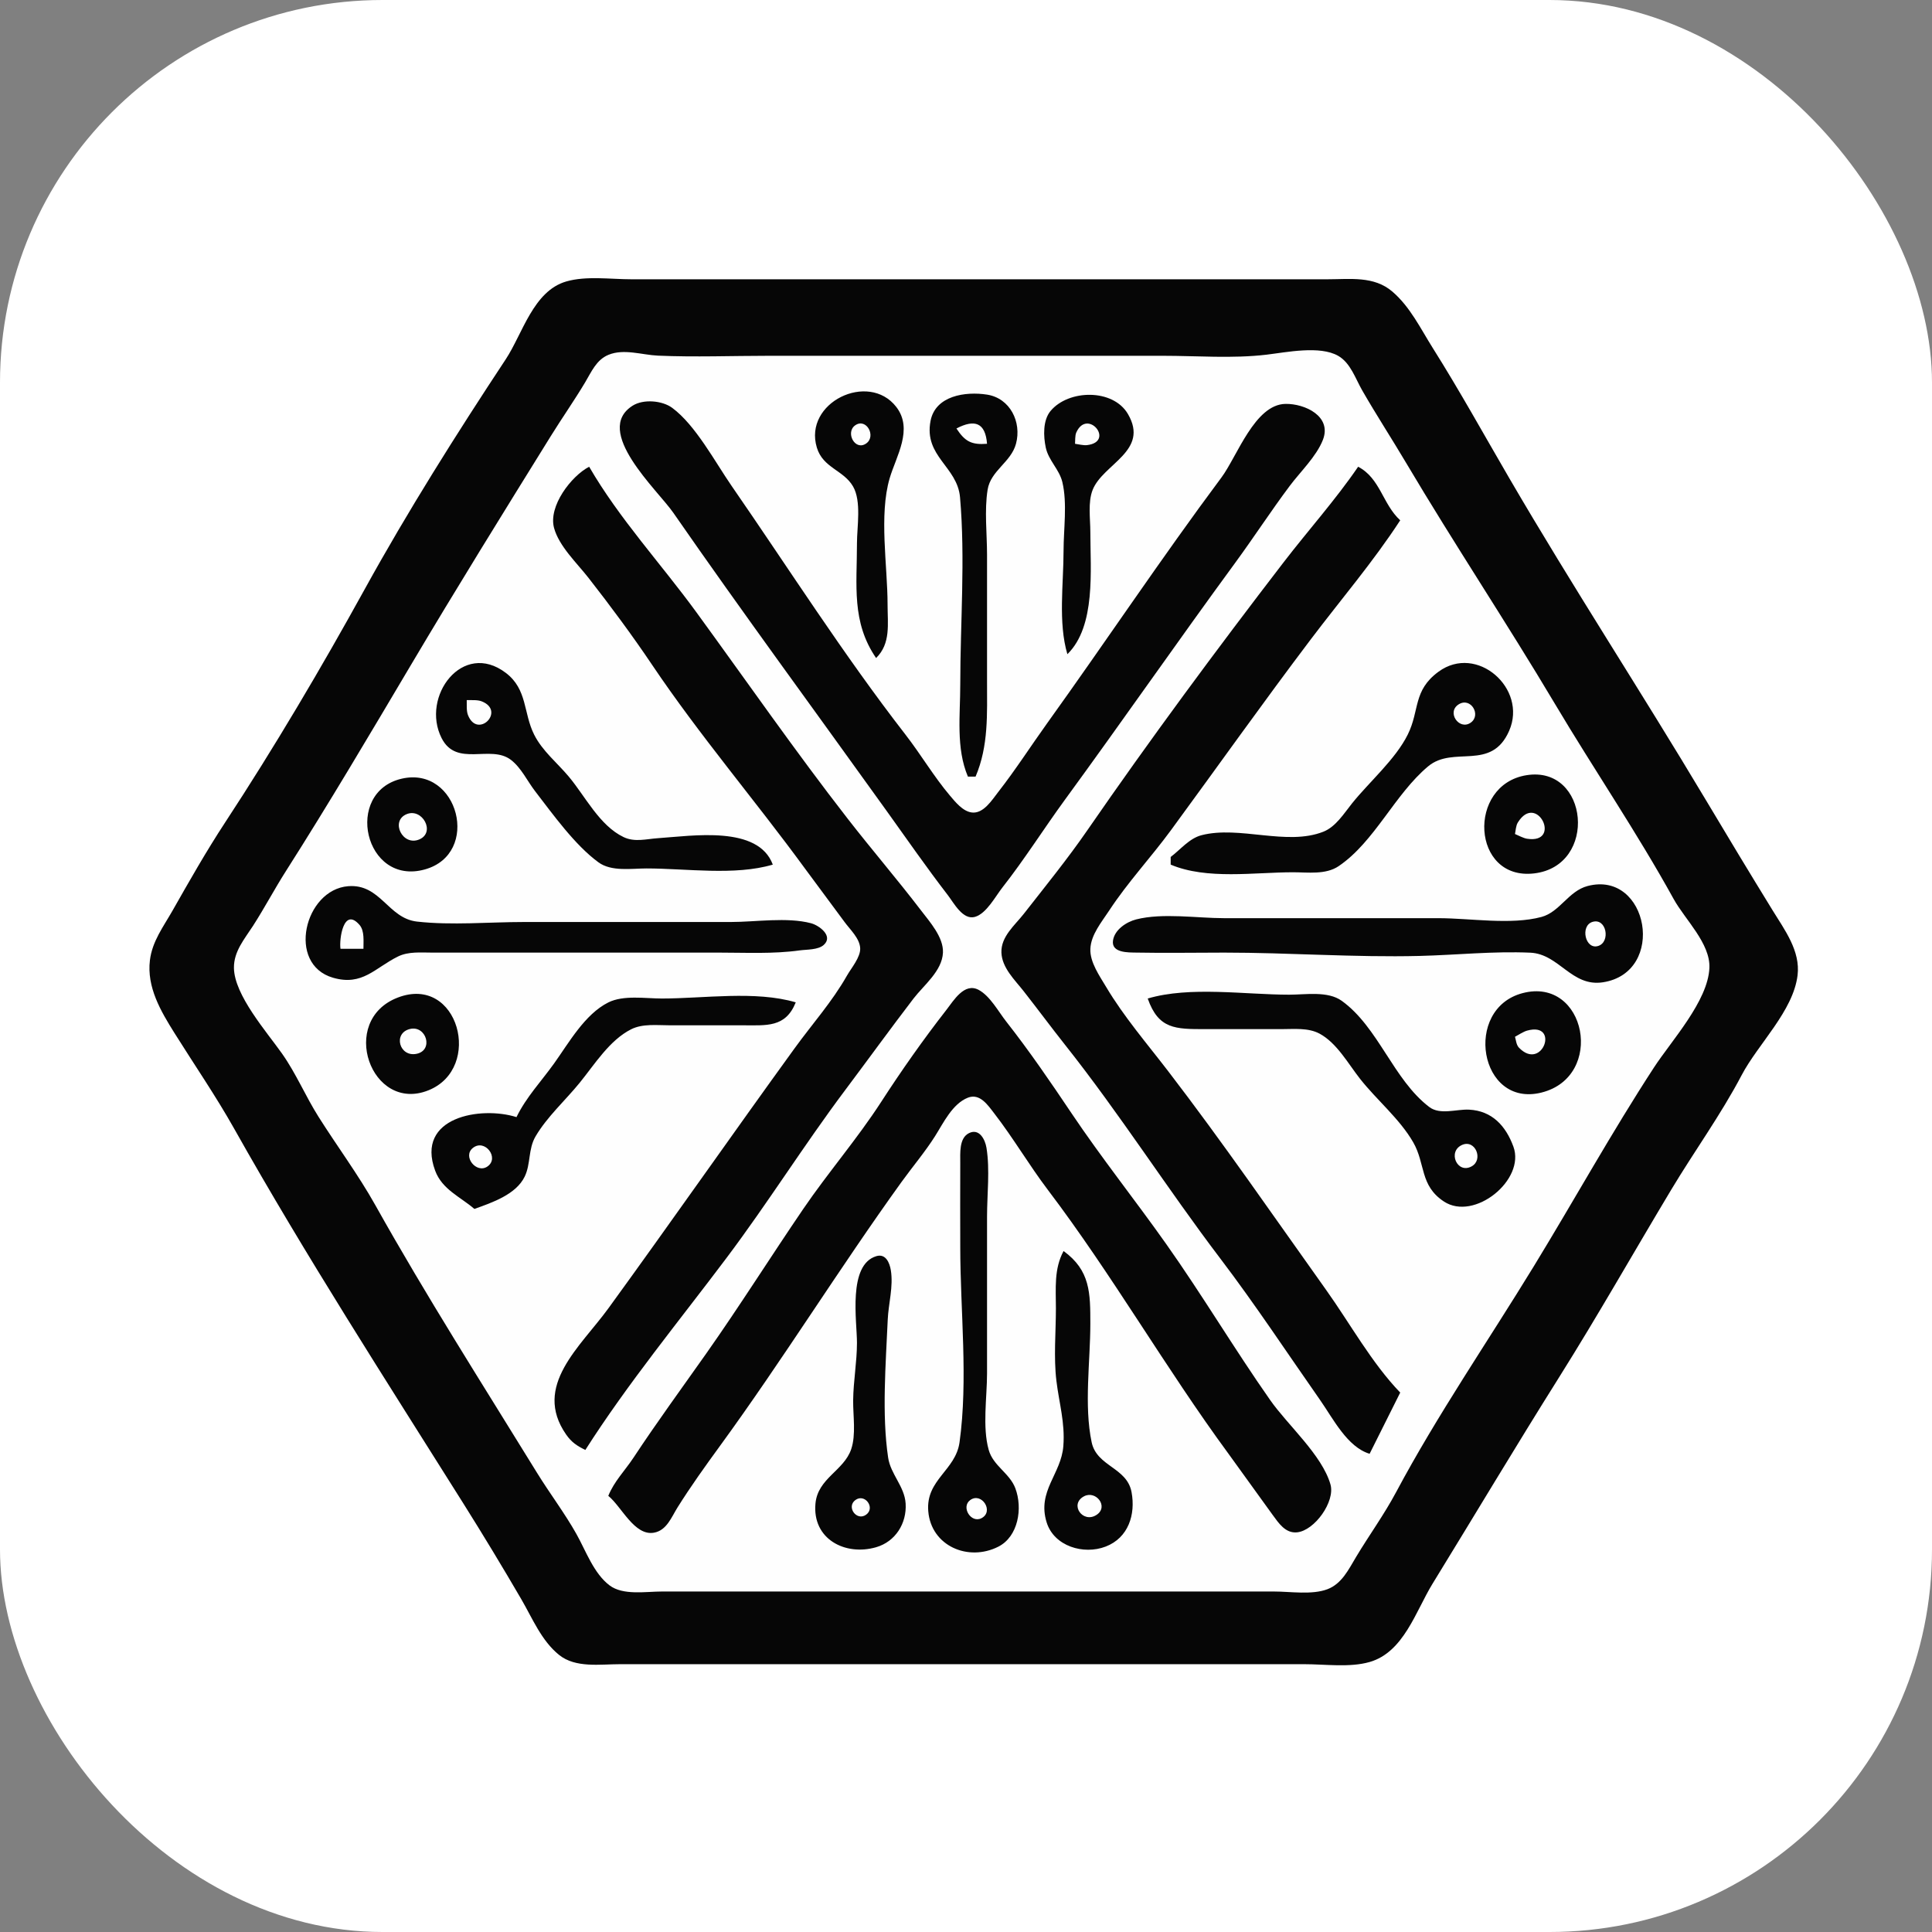 <?xml version="1.0" standalone="yes"?>
<svg xmlns="http://www.w3.org/2000/svg" width="505" height="505">
<rect width="100%" height="100%" fill="#808080" stroke="none"/>
<rect width="100%" height="100%" rx="100" ry="100" style="fill:#ffffff; stroke:none;" />
<path style="fill:#060606; stroke:none;" d="M148.004 73.573C139.382 76.076 136.6 87.237 132.194 93.91C119.311 113.42 106.624 133.528 95.335 154C84.02 174.518 71.682 195.416 58.831 215C53.934 222.463 49.509 230.263 45.103 238.015C42.71 242.226 39.785 246.048 39.186 251C38.336 258.024 41.994 264.262 45.59 270C50.779 278.278 56.442 286.539 61.208 295.015C79.904 328.258 100.805 360.672 121.124 393C126.268 401.184 131.382 409.637 136.254 418C139.15 422.971 141.512 428.847 146.129 432.57C150.441 436.047 156.824 435 162 435L199 435L308 435L341 435C346.379 435 352.785 435.924 358 434.427C366.924 431.867 370.075 421.088 374.428 414C385.472 396.02 396.31 377.848 407.53 360C417.666 343.877 427.025 327.328 436.822 311C442.883 300.897 449.771 291.442 455.262 281C459.522 272.896 468.738 264.277 469.863 254.91C470.625 248.573 466.508 243.103 463.369 238.001C457.45 228.379 451.612 218.702 445.823 209C429.024 180.851 411.019 153.317 394.514 125C387.898 113.65 381.532 102.115 374.53 91C371.317 85.9 368.615 80.23 363.96 76.228C359.14 72.085 352.933 73 347 73L311 73L199 73L165 73C159.632 73 153.204 72.063 148.004 73.573z"/>
<path style="fill:#fefefe; stroke:none;" d="M159.055 92.742C155.86 94.054 154.577 97.226 152.914 100.001C150.067 104.754 146.884 109.293 143.964 114C131.606 133.917 119.278 153.8 107.325 173.961C96.681 191.913 85.944 210.09 74.72 227.715C71.735 232.401 69.146 237.326 66.136 242C63.916 245.446 61.097 248.671 61.149 252.996C61.234 260.109 69.733 269.738 73.739 275.424C77.416 280.642 79.862 286.54 83.253 291.91C88.109 299.602 93.655 307.061 98.1 315C111.409 338.772 126.11 361.818 140.388 385C143.7 390.376 147.614 395.519 150.688 401.004C153.142 405.385 155.194 411.265 159.326 414.397C162.859 417.074 168.833 416 173 416L205 416L304 416L333 416C337.281 416 342.922 416.94 346.985 415.397C350.736 413.971 352.51 410.229 354.445 407C357.891 401.252 361.786 395.917 364.942 390C375.663 369.901 389.023 350.456 400.911 331C411.446 313.759 421.301 295.927 432.344 279C436.915 271.994 446.448 261.663 446.816 253C447.088 246.576 440.432 240.355 437.478 235.001C427.857 217.561 416.628 201.101 406.453 184C393.836 162.796 380.1 142.169 367.524 120.961C363.767 114.625 359.706 108.392 356.039 102C354.298 98.964 353.01 94.873 349.812 93.028C344.991 90.247 336.233 92.097 331 92.715C322.168 93.757 312.887 93 304 93L201 93C191.36 93 181.631 93.382 172 92.961C167.833 92.778 163.104 91.08 159.055 92.742z"/>
<path style="fill:#060606; stroke:none;" d="M229 172C232.881 168.199 232 163.132 232 158C232 147.949 229.713 134.662 232.549 125C234.235 119.255 238.804 112.193 234.258 106.344C227.001 97.01 209.958 105.221 213.514 116.999C215.124 122.332 220.491 122.857 222.972 127.143C225.217 131.022 224 137.674 224 142C224 153.084 222.543 162.578 229 172M253 203L255 203C258.434 194.947 258 186.584 258 178L258 145C258 139.505 257.282 133.446 258.148 128.015C258.949 122.989 264.259 120.849 265.566 115.999C267.095 110.324 264.033 104.089 257.999 103.148C252.364 102.269 244.488 103.408 243.228 110.04C241.464 119.332 250.237 121.927 250.941 130C252.343 146.073 251 162.861 251 179C251 186.954 249.845 195.554 253 203M279 171C286.492 163.67 285 148.933 285 139C285 135.601 284.328 131.277 285.603 128.054C288.312 121.21 300.504 117.926 294.821 108.21C290.93 101.558 279.316 101.776 274.603 107.418C272.568 109.854 272.722 114.022 273.344 116.961C274.067 120.374 276.883 122.656 277.687 126.015C279.011 131.546 278 138.331 278 144C278 152.607 276.553 162.72 279 171M165.38 106.028C154.877 112.638 171.854 128.057 175.975 134C194.184 160.26 213.099 185.941 231.715 211.91C237.02 219.311 242.205 226.783 247.765 233.999C249.32 236.017 251.684 240.594 254.867 239.654C257.853 238.773 260.195 234.297 262 232C267.812 224.603 272.833 216.603 278.388 208.999C293.366 188.497 307.842 167.614 322.823 147.17C327.694 140.524 332.174 133.614 337.127 127C339.894 123.305 344.079 119.321 345.778 115C348.219 108.79 341.057 105.484 336.004 105.573C327.971 105.715 323.377 119.301 319.255 124.83C303.619 145.801 289.027 167.719 273.746 189C269.418 195.028 265.49 201.173 260.91 207.039C259.315 209.082 257.045 212.783 253.986 212.369C251.66 212.054 249.738 209.658 248.329 207.995C244.11 203.018 240.685 197.181 236.665 192C220.449 171.102 206.234 148.708 191.226 127C186.915 120.764 181.815 111.114 175.7 106.603C173.096 104.683 168.187 104.261 165.38 106.028z"/>
<path style="fill:#fefefe; stroke:none;" d="M223.589 111.136C220.868 112.959 223.474 117.976 226.411 115.917C229.088 114.041 226.479 109.199 223.589 111.136M250 112C252.238 115.41 253.926 116.31 258 116C257.568 110.459 254.764 109.505 250 112M281 116C281.801 116.106 283.206 116.455 284.102 116.353C291.579 115.498 284.227 106.557 281.318 113.069C280.977 113.832 281.056 115.297 281 116z"/>
<path style="fill:#060606; stroke:none;" d="M153 379C164.087 361.605 177.583 345.208 189.975 328.715C200.705 314.431 210.159 299.286 220.873 285C226.849 277.032 232.707 268.941 238.755 261.039C241.458 257.509 246.262 253.828 246.476 249C246.654 244.999 243.034 240.971 240.764 238C234.55 229.867 227.861 222.084 221.576 214C207.918 196.434 195.152 178.046 182.03 160.039C172.832 147.417 161.847 135.553 154 122C149.321 124.425 143.278 132.313 144.822 138C146.116 142.767 150.814 147.197 153.79 151C159.593 158.415 165.284 166.102 170.539 173.91C182.862 192.222 197.385 209.196 210.389 227L220.755 241C222.186 242.964 224.703 245.249 224.841 247.83C224.967 250.196 222.5 253.049 221.384 255.015C217.497 261.864 212.307 267.652 207.707 274C191.349 296.569 175.399 319.454 159.011 342C151.705 352.052 139.161 362.233 147.961 374.941C149.39 377.004 150.819 377.927 153 379M355 122C349.073 130.669 341.911 138.663 335.5 147C317.959 169.813 300.548 193.347 284.204 217.039C279.069 224.485 273.207 231.699 267.634 238.83C265.284 241.838 261.602 244.8 261.758 248.999C261.907 252.991 265.279 256.16 267.576 259.09C271.24 263.762 274.75 268.513 278.441 273.17C292.746 291.213 305.079 310.678 319 329C328.135 341.022 336.408 353.595 345.065 365.961C348.459 370.809 352.162 378.25 358 380L366 364C358.545 356.272 352.882 345.934 346.631 337.17C333.016 318.08 319.629 298.602 305.349 280C299.865 272.856 293.753 265.745 289.146 258C287.432 255.118 284.85 251.498 285.007 248C285.173 244.295 287.989 240.958 289.929 238C294.802 230.57 300.838 224.143 306.076 217C318.277 200.363 330.255 183.462 342.7 167.015C350.509 156.694 358.915 146.875 366 136C361.396 131.795 360.781 125.004 355 122M306 224L306 226C315.452 230.005 327.872 228 338 228C341.875 228 346.531 228.688 349.91 226.397C359.314 220.021 364.539 207.644 373.285 200.322C379.934 194.756 389.805 201.751 394.485 190.999C399.3 179.938 386.015 168.246 376.015 175.573C369.285 180.503 371.126 185.638 367.973 192C364.757 198.489 357.943 204.336 353.4 210C351.297 212.622 349.165 216.106 345.91 217.397C336.348 221.188 323.952 215.738 314.039 218.318C310.854 219.147 308.553 222.08 306 224M202 226C198.18 215.689 181.019 218.487 172 219.09C168.944 219.294 165.917 220.2 163.001 218.806C156.7 215.796 152.986 208.148 148.675 203C145.628 199.361 141.766 196.312 139.608 192C136.775 186.339 137.879 180.193 132.231 175.894C120.913 167.276 109.936 182.116 115.434 192.941C119.341 200.635 128.203 194.546 133.532 198.607C136.237 200.668 137.838 204.177 139.884 206.83C144.542 212.871 150.267 220.896 156.425 225.397C159.833 227.887 165.016 227 169 227C179.369 227 192.037 228.945 202 226z"/>
<path style="fill:#fefefe; stroke:none;" d="M122 183C122.038 184.16 121.876 185.766 122.318 186.897C124.822 193.303 132.303 185.822 125.897 183.318C124.766 182.876 123.16 183.038 122 183M381.318 184.086C378.026 186.103 381.372 190.985 384.397 188.914C387.269 186.949 384.478 182.15 381.318 184.086z"/>
<path style="fill:#060606; stroke:none;" d="M399 202.627C383.376 205.136 384.614 230.219 401 228.298C417.782 226.33 415.286 200.011 399 202.627M105 203.537C89.775 207.055 95.256 231.604 111 227.272C125.813 223.197 119.831 200.11 105 203.537z"/>
<path style="fill:#fefefe; stroke:none;" d="M106.313 212.801C101.914 214.579 105.25 221.369 109.686 219.377C113.864 217.501 110.387 211.154 106.313 212.801M396 218C396.821 218.339 398.172 219.082 399.145 219.233C408.388 220.667 401.742 206.946 396.743 214.988C396.225 215.821 396.182 217.125 396 218z"/>
<path style="fill:#060606; stroke:none;" d="M91 231.641C79.587 232.554 74.867 252.037 87.043 255.566C94.738 257.797 97.953 253.023 104.015 250.023C106.755 248.667 110.035 249.001 113 249L188 249C194.987 249 202.068 249.383 209 248.424C210.857 248.166 213.862 248.324 215.338 246.974C217.899 244.631 214.071 241.866 211.981 241.318C205.68 239.666 197.497 241 191 241L137 241C127.827 241 118.116 241.915 109.001 240.891C101.404 240.038 99.48 230.963 91 231.641M415 231.587C409.973 232.896 407.738 238.383 402.91 239.682C394.947 241.825 384.238 240 376 240L320 240C312.855 240 303.943 238.565 297.001 240.318C294.448 240.962 291.328 243.008 290.921 245.857C290.457 249.106 294.931 248.956 297.001 248.995C304.661 249.14 312.338 249 320 249C336.916 249 354.187 250.286 371 249.871C380.665 249.633 390.262 248.593 399.996 249.019C407.547 249.35 410.777 258.037 419 256.757C435.704 254.156 430.876 227.453 415 231.587z"/>
<path style="fill:#fefefe; stroke:none;" d="M89 248L95 248C94.977 246.099 95.334 243.329 93.973 241.76C89.801 236.95 88.62 245.528 89 248M416.26 240.971C412.965 241.971 414.357 248.392 417.791 247.248C421.018 246.174 419.918 239.861 416.26 240.971z"/>
<path style="fill:#060606; stroke:none;" d="M159 391C162.474 393.798 165.827 401.545 170.95 400.623C174.281 400.024 175.521 396.539 177.113 393.999C180.543 388.527 184.348 383.217 188.151 378C204.59 355.452 219.288 331.654 235.615 309C238.5 304.997 241.79 301.118 244.421 296.961C246.593 293.53 248.941 288.521 252.989 286.921C256.118 285.685 258.211 288.867 259.866 291.005C264.862 297.46 268.966 304.509 273.885 311C290.74 333.243 304.618 357.543 321.116 380L332.657 395.981C334.22 398.116 336.001 400.842 339.036 400.534C343.641 400.067 349.051 392.464 347.766 388C345.553 380.312 336.616 372.529 332.036 366C322.655 352.628 314.275 338.525 304.831 325.17C296.741 313.728 287.907 302.646 280.09 291C274.6 282.823 269.095 274.759 263 267C260.965 264.409 258.802 260.356 255.83 258.752C252.075 256.723 249.283 261.522 247.35 264.001C241.356 271.686 235.625 279.833 230.34 288.003C224.098 297.654 216.45 306.486 209.963 316C201.426 328.522 193.294 341.457 184.575 353.83C178.207 362.866 171.698 371.76 165.61 380.985C163.351 384.408 160.543 387.181 159 391M398 259.587C382.399 263.656 386.63 289.637 402.91 285.584C419.656 281.415 414.61 255.256 398 259.587M104 260.742C88.324 266.733 97.002 291.02 111.999 284.99C126.362 279.215 119.858 254.681 104 260.742M300 261C302.817 269.032 307.241 269 315 269L335 269C338.236 269.001 341.955 268.592 344.91 270.179C349.441 272.612 352.419 278.077 355.51 282C359.877 287.542 365.869 292.455 369.392 298.576C372.639 304.216 371.076 309.881 377.425 314.062C385.355 319.284 398.769 308.413 395.583 299.715C393.596 294.291 390.007 290.353 384 290.048C380.721 289.882 376.419 291.507 373.594 289.357C364.19 282.2 360.301 268.503 350.714 261.603C347.063 258.976 341.253 260 337 260C325.459 260 311.08 257.725 300 261M135 292C125.77 289.074 108.521 291.896 113.746 306C115.568 310.919 120.341 312.837 124 316C128.566 314.366 134.867 312.247 137.142 307.56C138.775 304.195 138.016 300.374 140.008 297C143.037 291.869 147.793 287.609 151.54 283C155.418 278.231 159.333 271.862 165 269.028C167.997 267.529 171.755 268 175 268L194 268C200.361 268 205.329 268.671 208 262C197.478 258.89 183.955 261 173 261C168.691 261 162.966 260.042 159 262.028C152.851 265.107 148.692 272.585 144.823 277.985C141.43 282.721 137.592 286.712 135 292z"/>
<path style="fill:#fefefe; stroke:none;" d="M107.129 268.971C102.668 270.077 104.373 276.366 108.871 275.458C113.429 274.537 111.42 267.906 107.129 268.971M396 271C396.258 271.851 396.33 273.117 397.029 273.842C403.171 280.216 407.821 266.983 399.156 269.392C398.183 269.662 396.804 270.577 396 271z"/>
<path style="fill:#060606; stroke:none;" d="M253.299 296.176C250.622 297.482 251.018 301.566 251.001 304C250.95 311.333 251 318.667 251 326C251 342.536 253.089 360.627 250.811 376.999C249.786 384.368 241.96 386.769 242.635 394.999C243.383 404.128 253.123 408.263 260.956 404.276C266.166 401.625 267.365 394.246 265.397 389.015C263.906 385.053 259.604 383.162 258.434 378.985C256.751 372.983 258 365.203 258 359L258 318C258 312.196 258.786 305.753 257.852 300.019C257.503 297.875 255.999 294.858 253.299 296.176z"/>
<path style="fill:#fefefe; stroke:none;" d="M382.2 299.255C378.262 300.957 380.886 306.987 384.682 304.864C387.805 303.118 385.633 297.772 382.2 299.255M123.618 300.046C120.814 302.262 124.537 306.87 127.397 304.914C130.638 302.697 126.745 297.575 123.618 300.046z"/>
<path style="fill:#060606; stroke:none;" d="M229.071 328.342C221.538 330.595 224.009 345.384 224 351C223.992 356.048 223.064 360.967 223.004 366C222.956 370.008 223.797 374.97 222.486 378.816C220.569 384.439 213.767 386.388 213.152 393C212.288 402.294 220.916 406.762 228.999 404.427C234.048 402.97 237.046 398.192 236.721 393C236.439 388.502 232.8 385.377 232.147 381C230.466 369.719 231.54 356.399 232.039 345C232.227 340.705 233.551 336.336 232.852 332.02C232.538 330.083 231.52 327.609 229.071 328.342M278 327C275.465 331.75 276 336.72 276 342C276 348.196 275.387 354.756 276.129 360.91C276.84 366.809 278.417 371.836 277.945 377.985C277.382 385.332 271.046 389.721 273.573 397.91C275.505 404.174 283.233 406.475 288.999 404.258C294.945 401.971 296.868 395.886 295.772 390.015C294.562 383.536 286.692 383.355 285.344 376.985C283.312 367.38 285 355.807 285 346C285 337.978 284.993 332.077 278 327z"/>
<path style="fill:#fefefe; stroke:none;" d="M283.307 391.136C279.452 393.24 283.07 398.325 286.643 395.957C289.885 393.807 286.436 389.428 283.307 391.136M223.603 392.082C221.132 393.872 223.918 397.713 226.397 395.918C228.868 394.128 226.082 390.287 223.603 392.082M253.618 392.086C251.107 393.882 253.814 398.278 256.566 396.825C259.9 395.064 256.592 389.958 253.618 392.086z"/>
</svg>
